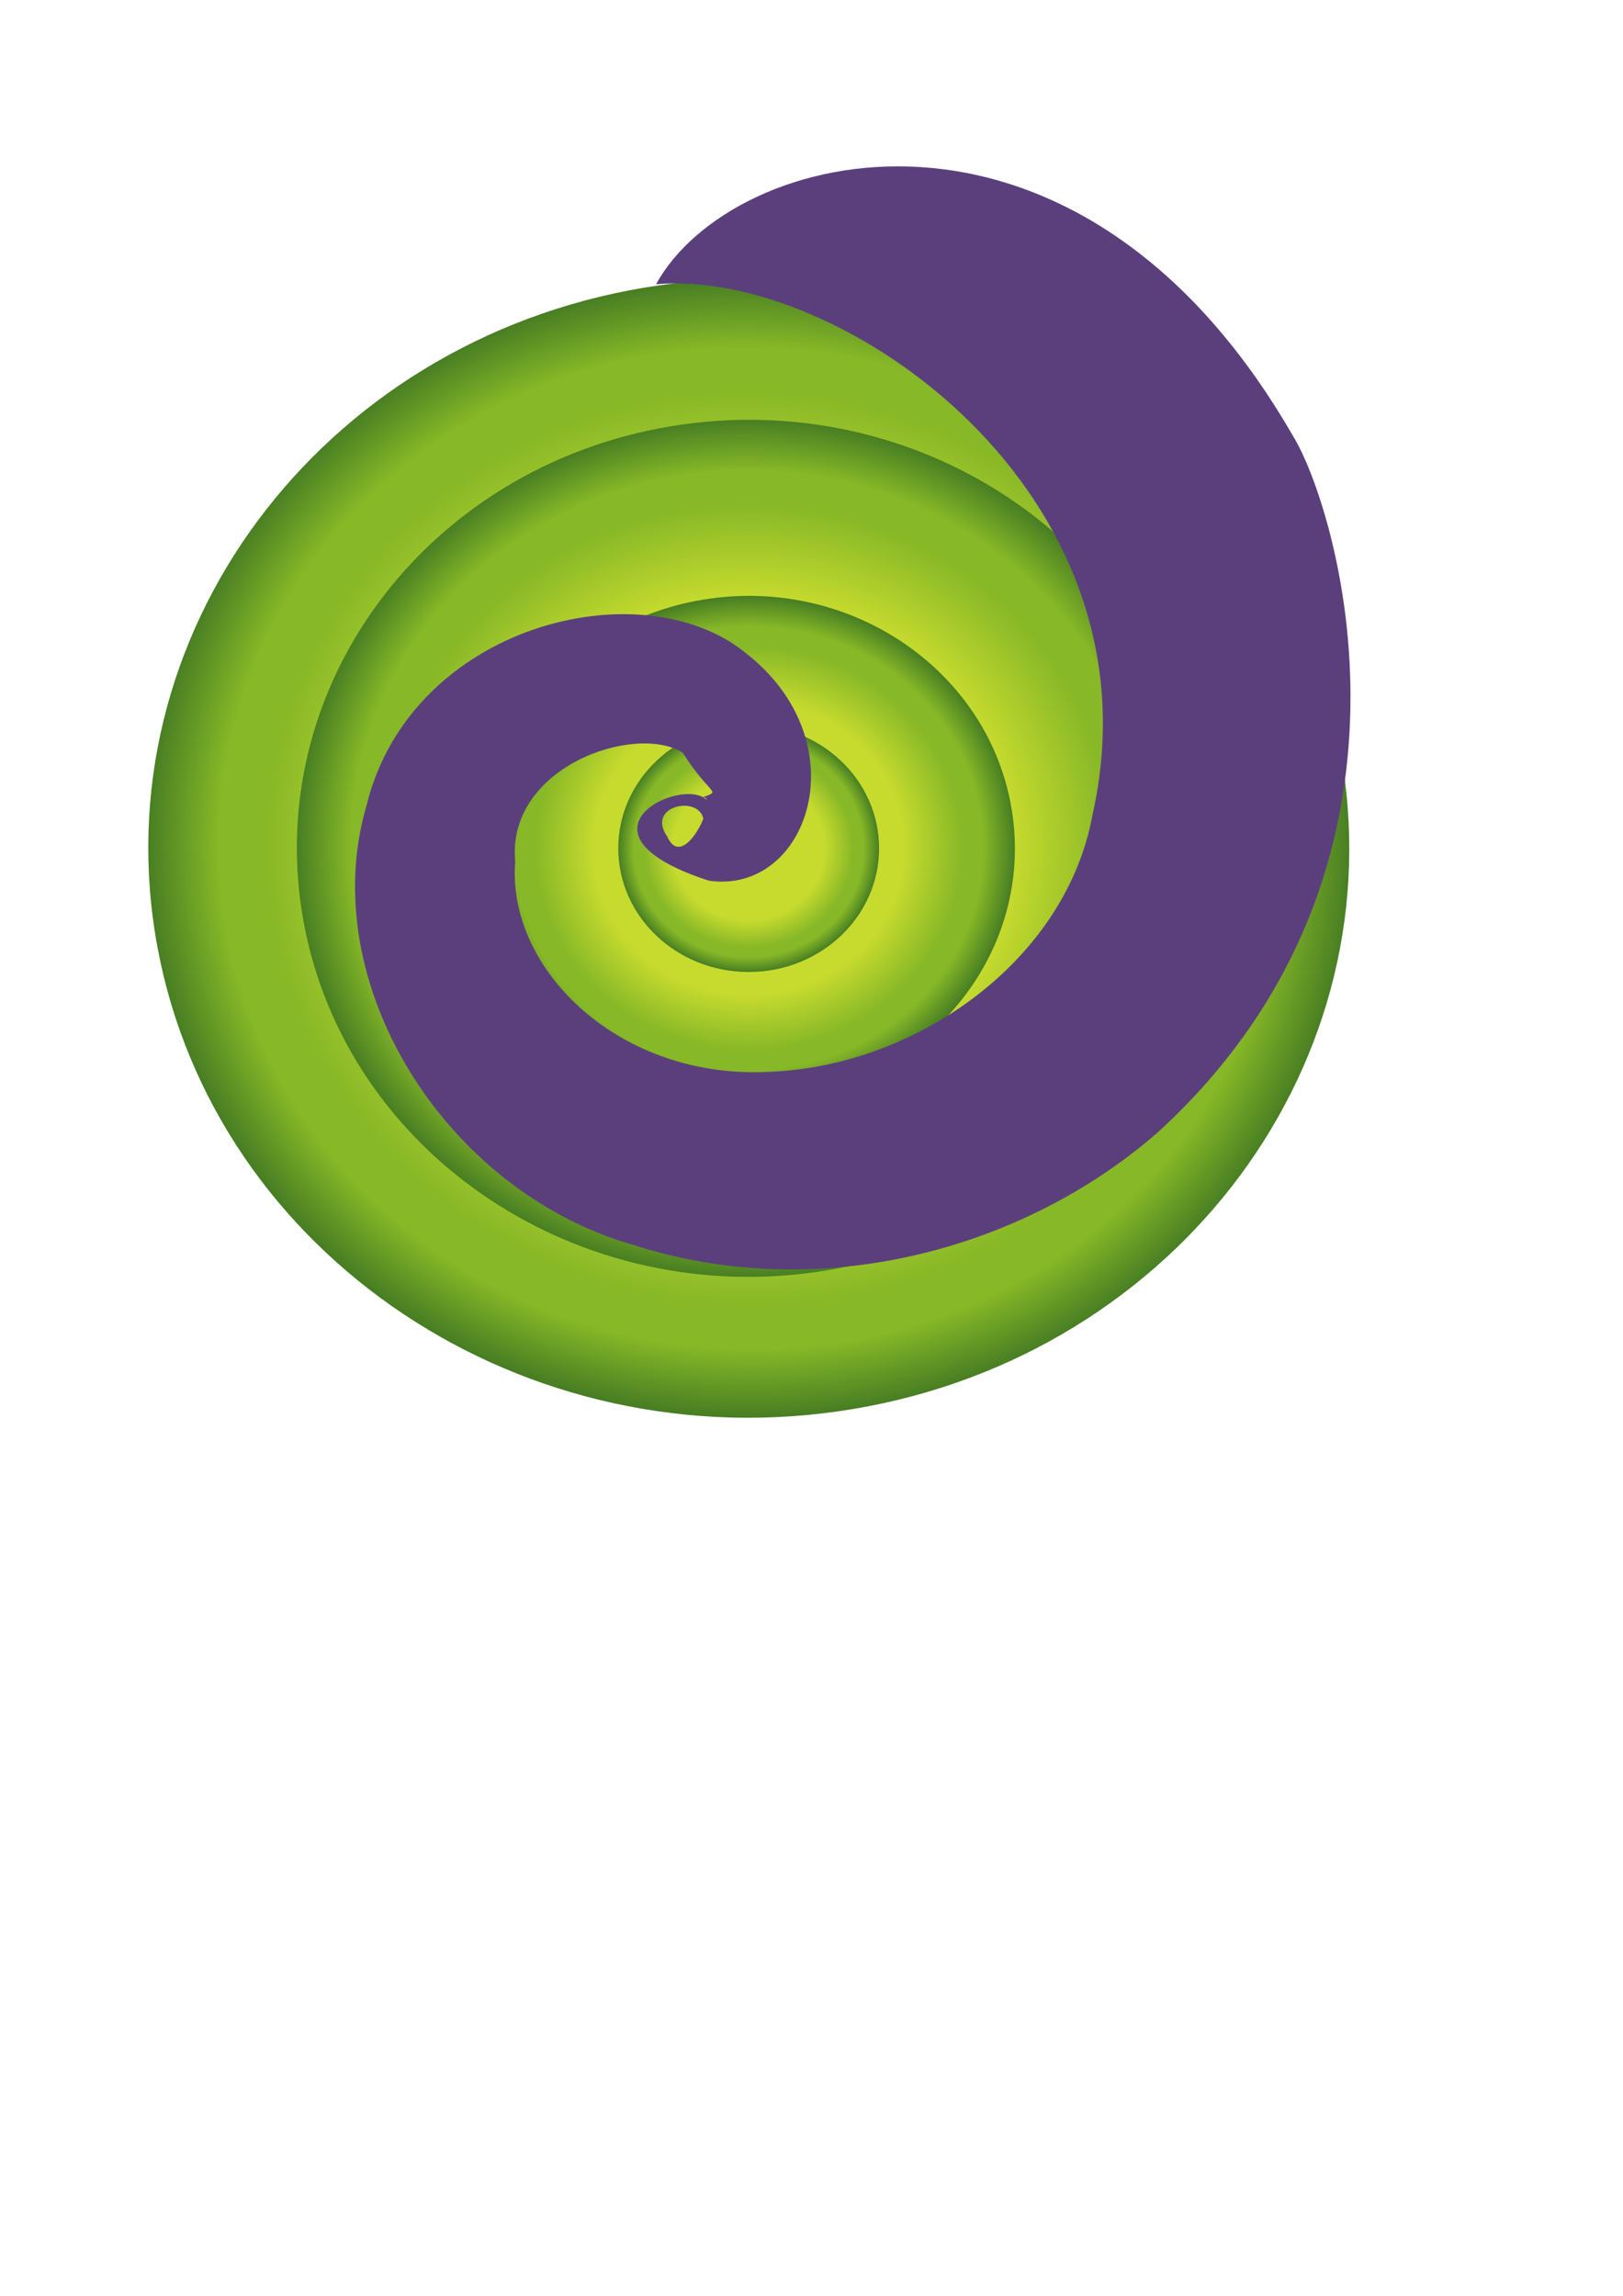 <?xml version="1.0" encoding="UTF-8" standalone="no"?>
<!-- Created with Inkscape (http://www.inkscape.org/) -->

<svg
   xmlns:dc="http://purl.org/dc/elements/1.1/"
   xmlns:cc="http://creativecommons.org/ns#"
   xmlns:rdf="http://www.w3.org/1999/02/22-rdf-syntax-ns#"
   xmlns:svg="http://www.w3.org/2000/svg"
   xmlns="http://www.w3.org/2000/svg"
   xmlns:sodipodi="http://sodipodi.sourceforge.net/DTD/sodipodi-0.dtd"
   xmlns:inkscape="http://www.inkscape.org/namespaces/inkscape"
   width="210mm"
   height="297mm"
   viewBox="0 0 744.094 1052.362"
   id="svg4443"
   version="1.1"
   inkscape:version="0.91 r13725"
   sodipodi:docname="RockwayDarkSymbol_IS.svg">
  <defs
     id="defs4445">
    <clipPath
       id="clipPath3953"
       clipPathUnits="userSpaceOnUse">
      <path
         inkscape:connector-curvature="0"
         id="path3955"
         d="m 131.794,97.069 c 0,-1.303 -1.119,-2.361 -2.501,-2.361 -1.38,0 -2.501,1.058 -2.501,2.361 0,1.305 1.121,2.362 2.501,2.362 1.382,0 2.501,-1.057 2.501,-2.362" />
    </clipPath>
    <radialGradient
       id="radialGradient3961"
       spreadMethod="pad"
       gradientTransform="matrix(2.501,0,0,-2.361,129.293,97.069)"
       gradientUnits="userSpaceOnUse"
       r="1"
       cy="0"
       cx="0"
       fy="0"
       fx="0">
      <stop
         id="stop3963"
         offset="0"
         style="stop-opacity:1;stop-color:#c7db2e" />
      <stop
         id="stop3965"
         offset="0.011"
         style="stop-opacity:1;stop-color:#c7db2e" />
      <stop
         id="stop3967"
         offset="0.58"
         style="stop-opacity:1;stop-color:#c7db2e" />
      <stop
         id="stop3969"
         offset="0.803"
         style="stop-opacity:1;stop-color:#87b827" />
      <stop
         id="stop3971"
         offset="0.88"
         style="stop-opacity:1;stop-color:#87b827" />
      <stop
         id="stop3973"
         offset="1"
         style="stop-opacity:1;stop-color:#477e23" />
    </radialGradient>
    <clipPath
       id="clipPath3925"
       clipPathUnits="userSpaceOnUse">
      <path
         inkscape:connector-curvature="0"
         id="path3927"
         d="m 128.54,101.835 c 2.786,0.394 5.385,-1.42 5.802,-4.052 0.418,-2.633 -1.504,-5.085 -4.291,-5.48 -2.79,-0.394 -5.388,1.422 -5.806,4.052 -0.418,2.632 1.505,5.086 4.295,5.48" />
    </clipPath>
    <radialGradient
       id="radialGradient3933"
       spreadMethod="pad"
       gradientTransform="matrix(-0.756,4.766,5.048,0.714,129.294,97.068)"
       gradientUnits="userSpaceOnUse"
       r="1"
       cy="0"
       cx="0"
       fy="0"
       fx="0">
      <stop
         id="stop3935"
         offset="0"
         style="stop-opacity:1;stop-color:#c7db2e" />
      <stop
         id="stop3937"
         offset="0.011"
         style="stop-opacity:1;stop-color:#c7db2e" />
      <stop
         id="stop3939"
         offset="0.58"
         style="stop-opacity:1;stop-color:#c7db2e" />
      <stop
         id="stop3941"
         offset="0.803"
         style="stop-opacity:1;stop-color:#87b827" />
      <stop
         id="stop3943"
         offset="0.88"
         style="stop-opacity:1;stop-color:#87b827" />
      <stop
         id="stop3945"
         offset="1"
         style="stop-opacity:1;stop-color:#477e23" />
    </radialGradient>
    <clipPath
       id="clipPath3897"
       clipPathUnits="userSpaceOnUse">
      <path
         inkscape:connector-curvature="0"
         id="path3899"
         d="m 128.011,105.159 c 4.733,0.669 9.144,-2.41 9.854,-6.878 0.708,-4.469 -2.555,-8.633 -7.288,-9.302 -4.734,-0.669 -9.145,2.412 -9.853,6.879 -0.709,4.468 2.553,8.632 7.287,9.301" />
    </clipPath>
    <radialGradient
       id="radialGradient3905"
       spreadMethod="pad"
       gradientTransform="matrix(-1.283,8.09,8.57,1.211,129.295,97.068)"
       gradientUnits="userSpaceOnUse"
       r="1"
       cy="0"
       cx="0"
       fy="0"
       fx="0">
      <stop
         id="stop3907"
         offset="0"
         style="stop-opacity:1;stop-color:#c7db2e" />
      <stop
         id="stop3909"
         offset="0.011"
         style="stop-opacity:1;stop-color:#c7db2e" />
      <stop
         id="stop3911"
         offset="0.58"
         style="stop-opacity:1;stop-color:#c7db2e" />
      <stop
         id="stop3913"
         offset="0.803"
         style="stop-opacity:1;stop-color:#87b827" />
      <stop
         id="stop3915"
         offset="0.88"
         style="stop-opacity:1;stop-color:#87b827" />
      <stop
         id="stop3917"
         offset="1"
         style="stop-opacity:1;stop-color:#477e23" />
    </radialGradient>
    <clipPath
       id="clipPath3869"
       clipPathUnits="userSpaceOnUse">
      <path
         inkscape:connector-curvature="0"
         id="path3871"
         d="m 127.589,107.819 c 6.289,0.889 12.151,-3.205 13.095,-9.141 0.94,-5.936 -3.396,-11.47 -9.685,-12.359 -6.289,-0.888 -12.151,3.204 -13.093,9.141 -0.941,5.936 3.394,11.47 9.683,12.359" />
    </clipPath>
    <radialGradient
       id="radialGradient3877"
       spreadMethod="pad"
       gradientTransform="matrix(-1.705,10.751,11.388,1.61,129.295,97.068)"
       gradientUnits="userSpaceOnUse"
       r="1"
       cy="0"
       cx="0"
       fy="0"
       fx="0">
      <stop
         id="stop3879"
         offset="0"
         style="stop-opacity:1;stop-color:#c7db2e" />
      <stop
         id="stop3881"
         offset="0.011"
         style="stop-opacity:1;stop-color:#c7db2e" />
      <stop
         id="stop3883"
         offset="0.58"
         style="stop-opacity:1;stop-color:#c7db2e" />
      <stop
         id="stop3885"
         offset="0.803"
         style="stop-opacity:1;stop-color:#87b827" />
      <stop
         id="stop3887"
         offset="0.88"
         style="stop-opacity:1;stop-color:#87b827" />
      <stop
         id="stop3889"
         offset="1"
         style="stop-opacity:1;stop-color:#477e23" />
    </radialGradient>
  </defs>
  <sodipodi:namedview
     id="base"
     pagecolor="#ffffff"
     bordercolor="#666666"
     borderopacity="1.0"
     inkscape:pageopacity="0.0"
     inkscape:pageshadow="2"
     inkscape:zoom="1.4"
     inkscape:cx="33.571521"
     inkscape:cy="654.71122"
     inkscape:document-units="px"
     inkscape:current-layer="layer1"
     showgrid="false"
     inkscape:window-width="3838"
     inkscape:window-height="2132"
     inkscape:window-x="0"
     inkscape:window-y="0"
     inkscape:window-maximized="1" />
  <g
     inkscape:label="Layer 1"
     inkscape:groupmode="layer"
     id="layer1">
    <g
       id="g3865"
       transform="matrix(23.904,0,0,-24.01,-2747.375,2719.488)">
      <g
         id="g3867"
         clip-path="url(#clipPath3869)">
        <g
           id="g3873">
          <g
             id="g3875">
            <path
               d="m 127.589,107.819 c 6.289,0.889 12.151,-3.205 13.095,-9.141 0.94,-5.936 -3.396,-11.47 -9.685,-12.359 -6.289,-0.888 -12.151,3.204 -13.093,9.141 -0.941,5.936 3.394,11.47 9.683,12.359"
               style="fill:url(#radialGradient3877);stroke:none"
               id="path3891"
               inkscape:connector-curvature="0" />
          </g>
        </g>
      </g>
    </g>
    <g
       id="g3893"
       transform="matrix(23.904,0,0,-24.01,-2747.375,2719.488)">
      <g
         id="g3895"
         clip-path="url(#clipPath3897)">
        <g
           id="g3901">
          <g
             id="g3903">
            <path
               d="m 128.011,105.159 c 4.733,0.669 9.144,-2.41 9.854,-6.878 0.708,-4.469 -2.555,-8.633 -7.288,-9.302 -4.734,-0.669 -9.145,2.412 -9.853,6.879 -0.709,4.468 2.553,8.632 7.287,9.301"
               style="fill:url(#radialGradient3905);stroke:none"
               id="path3919"
               inkscape:connector-curvature="0" />
          </g>
        </g>
      </g>
    </g>
    <g
       id="g3921"
       transform="matrix(23.904,0,0,-24.01,-2747.375,2719.488)">
      <g
         id="g3923"
         clip-path="url(#clipPath3925)">
        <g
           id="g3929">
          <g
             id="g3931">
            <path
               d="m 128.54,101.835 c 2.786,0.394 5.385,-1.42 5.802,-4.052 0.418,-2.633 -1.504,-5.085 -4.291,-5.48 -2.79,-0.394 -5.388,1.422 -5.806,4.052 -0.418,2.632 1.505,5.086 4.295,5.48"
               style="fill:url(#radialGradient3933);stroke:none"
               id="path3947"
               inkscape:connector-curvature="0" />
          </g>
        </g>
      </g>
    </g>
    <g
       id="g3949"
       transform="matrix(23.904,0,0,-24.01,-2747.375,2719.488)">
      <g
         id="g3951"
         clip-path="url(#clipPath3953)">
        <g
           id="g3957">
          <g
             id="g3959">
            <path
               d="m 131.794,97.069 c 0,-1.303 -1.119,-2.361 -2.501,-2.361 -1.38,0 -2.501,1.058 -2.501,2.361 0,1.305 1.121,2.362 2.501,2.362 1.382,0 2.501,-1.057 2.501,-2.362"
               style="fill:url(#radialGradient3961);stroke:none"
               id="path3975"
               inkscape:connector-curvature="0" />
          </g>
        </g>
      </g>
    </g>
    <path
       d="m 300.774,130.298 c 34.78,-63.386 192.739,-102.978 292.108,69.7 19.171,31.045 71.354,196.808 -61.864,318.874 -62.079,54.334 -155.472,79.16 -240.547,51.837 C 203.891,545.979 144.227,450.324 168.035,369.267 c 20.199,-82.618 125.664,-109.148 173.854,-69.94 52.708,41.033 28.661,111.069 -16.996,104.346 -89.999,-29.364 39.705,-66.867 -11.259,-10.492 28.446,-31.021 -21.394,-29.076 -7.625,-9.532 7.793,17.167 24.454,-20.432 15.825,-18.055 9.418,-3.457 3.968,-0.312 -8.869,-20.648 -22.135,-13.541 -80.867,6.699 -76.756,50.084 -4.04,49.316 48.119,100.601 117.871,96.207 67.362,-3.169 134.747,-51.597 146.795,-117.72 C 534.174,225.665 384.749,122.615 300.774,130.298"
       style="fill:#5b3f7d;fill-opacity:1;fill-rule:nonzero;stroke:none"
       id="path3977"
       inkscape:connector-curvature="0" />
  </g>
</svg>
